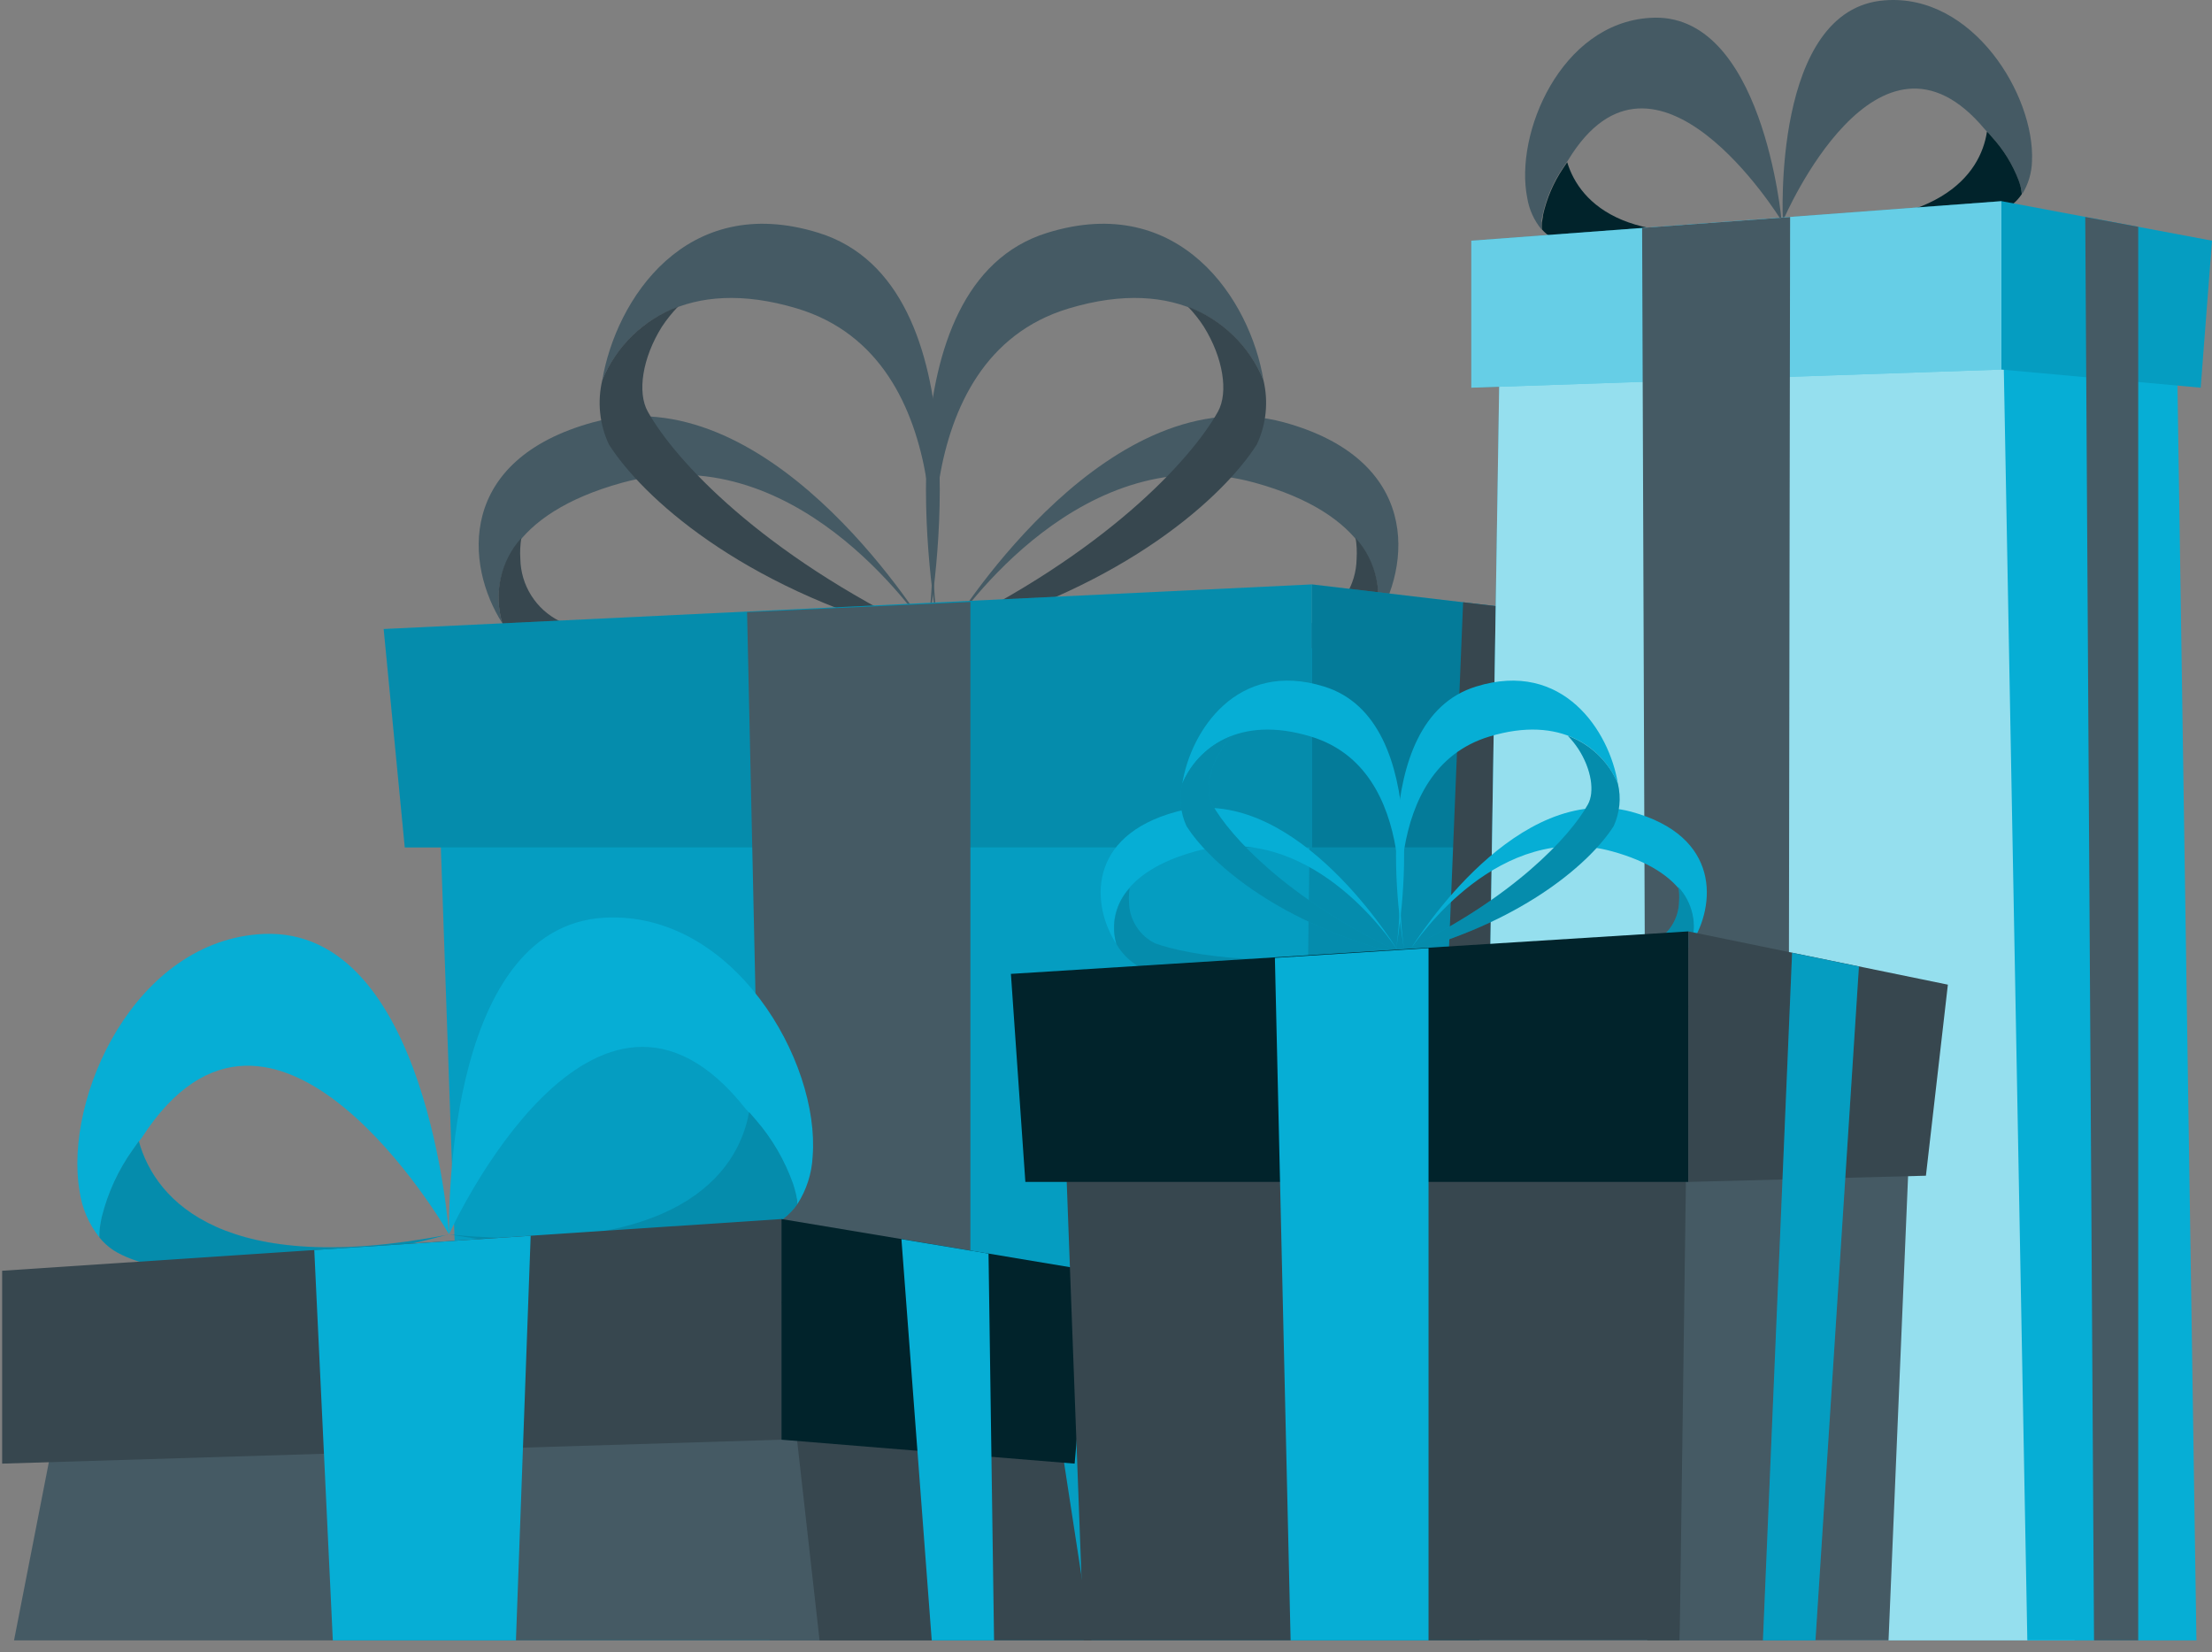 <svg width="158" height="118" viewBox="0 0 158 118" fill="none" xmlns="http://www.w3.org/2000/svg">
<rect x="0" y="0" width="158" height="118" fill="#808080" stroke="none"/>
<path d="M98.175 44.533C99.187 41.205 97.659 36.694 89.627 34.478C77.438 31.11 68.667 43.734 67.615 45.333C68.738 43.492 79.37 26.851 91.691 30.159C101.432 32.819 100.886 40.335 98.175 44.533Z" fill="#455A64"/>
<path d="M98.175 44.534C97.441 45.793 96.315 46.777 94.969 47.336C90.679 48.651 80.948 49.47 68.354 45.748L67.514 45.495C67.544 45.438 67.578 45.384 67.615 45.333L67.676 45.232H67.777C81.029 47.154 90.254 45.737 94.078 44.372C94.914 43.96 95.62 43.326 96.118 42.539C96.616 41.752 96.887 40.842 96.901 39.911C96.932 39.414 96.908 38.915 96.83 38.424C97.563 39.239 98.072 40.23 98.308 41.301C98.544 42.372 98.498 43.486 98.175 44.534Z" fill="#37474F"/>
<path d="M90.245 27.144C88.606 23.28 84.175 19.669 76.325 22.036C64.409 25.627 66.725 43.117 67.059 45.302C66.604 42.844 62.831 20.316 74.818 16.624C84.306 13.69 89.314 21.449 90.245 27.144Z" fill="#455A64"/>
<path d="M90.244 27.144C90.613 28.684 90.449 30.303 89.779 31.737C87.402 35.48 80.422 41.853 67.929 45.282L67.099 45.505C67.095 45.434 67.095 45.363 67.099 45.292C67.099 45.292 67.099 45.211 67.099 45.161H67.19C78.884 39.536 85.035 32.9 86.997 29.4C87.756 28.024 87.371 25.556 85.986 23.331C85.655 22.82 85.276 22.342 84.853 21.904C86.063 22.361 87.166 23.061 88.094 23.963C89.022 24.864 89.754 25.948 90.244 27.144Z" fill="#37474F"/>
<path d="M35.892 44.533C34.88 41.205 36.408 36.694 44.44 34.478C56.63 31.11 65.4 43.734 66.452 45.333C65.329 43.492 54.697 26.851 42.376 30.159C32.645 32.819 33.191 40.335 35.892 44.533Z" fill="#455A64"/>
<path d="M35.892 44.534C36.624 45.795 37.751 46.779 39.099 47.336C43.388 48.651 53.119 49.47 65.713 45.748L66.553 45.495L66.452 45.333L66.391 45.232H66.29C53.038 47.154 43.813 45.737 39.989 44.372C39.153 43.96 38.448 43.326 37.95 42.539C37.452 41.752 37.181 40.842 37.167 39.911C37.135 39.414 37.159 38.915 37.237 38.424C36.504 39.239 35.995 40.23 35.759 41.301C35.523 42.372 35.569 43.486 35.892 44.534Z" fill="#37474F"/>
<path d="M43.023 27.144C44.662 23.28 49.093 19.669 56.943 22.036C68.859 25.627 66.543 43.117 66.209 45.302C66.664 42.844 70.437 20.316 58.45 16.624C48.961 13.69 43.984 21.449 43.023 27.144Z" fill="#455A64"/>
<path d="M43.023 27.144C42.655 28.684 42.819 30.303 43.489 31.737C45.866 35.48 52.836 41.853 65.339 45.282L66.168 45.505C66.173 45.434 66.173 45.363 66.168 45.292C66.164 45.248 66.164 45.204 66.168 45.161H66.078C54.384 39.536 48.233 32.9 46.271 29.4C45.502 28.024 45.886 25.556 47.282 23.331C47.62 22.822 48.002 22.344 48.425 21.904C47.213 22.36 46.108 23.06 45.178 23.961C44.249 24.863 43.515 25.947 43.023 27.144Z" fill="#37474F"/>
<path d="M92.814 117.165H33.474L30.945 44.999L95.545 46.334L92.814 117.165Z" fill="#06AED5"/>
<path opacity="0.1" d="M92.814 117.165H33.474L30.945 44.999L95.545 46.334L92.814 117.165Z" fill="#00050D"/>
<path d="M114.542 117.165H92.814L93.714 46.334L117.203 48.206L114.542 117.165Z" fill="#06AED5"/>
<g opacity="0.2">
<path d="M114.542 117.165H92.814L93.714 46.334L117.203 48.206L114.542 117.165Z" fill="#00050D"/>
</g>
<path d="M27.405 44.928L28.912 60.527H93.714V41.742L27.405 44.928Z" fill="#06AED5"/>
<path opacity="0.2" d="M27.405 44.928L28.912 60.527H93.714V41.742L27.405 44.928Z" fill="#00050D"/>
<path d="M119.236 60.527H93.714V41.742L121.704 45.05L119.236 60.527Z" fill="#06AED5"/>
<path opacity="0.3" d="M119.236 60.527H93.714V41.742L121.704 45.05L119.236 60.527Z" fill="#00050D"/>
<path d="M111.71 43.866L106.935 117.043H101.483L104.508 43.016L111.71 43.866Z" fill="#37474F"/>
<path d="M69.314 42.996V117.165H54.98L53.362 43.724L69.314 42.996Z" fill="#455A64"/>
<path d="M58.046 82.599C57.987 83.812 57.611 84.987 56.953 86.008C56.953 85.775 56.872 85.543 56.812 85.3C56.758 85.053 56.691 84.81 56.609 84.572C56.024 82.888 55.121 81.332 53.949 79.989C53.818 79.838 53.696 79.686 53.554 79.534L53.453 79.413L53.261 79.2C42.518 65.594 32.291 87.647 32.079 88.153C32.079 88.153 31.492 66.161 43.206 65.544C52.401 65.079 58.582 75.801 58.046 82.599Z" fill="#06AED5"/>
<path d="M56.953 86.008C56.687 86.393 56.363 86.734 55.992 87.02C50.388 91.309 33.191 88.355 32.119 88.173C48.304 89.731 52.725 83.843 53.504 79.423L53.605 79.544C53.747 79.696 53.868 79.848 54 79.999C55.164 81.348 56.067 82.902 56.66 84.582C56.741 84.825 56.802 85.078 56.862 85.31C56.923 85.543 56.913 85.776 56.953 86.008Z" fill="#06AED5"/>
<path opacity="0.2" d="M56.953 86.008C56.687 86.393 56.363 86.734 55.992 87.02C50.388 91.309 33.191 88.355 32.119 88.173C48.304 89.731 52.725 83.843 53.504 79.423L53.605 79.544C53.747 79.696 53.868 79.848 54 79.999C55.164 81.348 56.067 82.902 56.66 84.582C56.741 84.825 56.802 85.078 56.862 85.31C56.923 85.543 56.913 85.776 56.953 86.008Z" fill="#00050D"/>
<path d="M5.686 85.098C5.858 86.3 6.347 87.435 7.103 88.385C7.111 88.148 7.135 87.912 7.173 87.677C7.173 87.424 7.254 87.171 7.305 86.919C7.729 85.187 8.481 83.552 9.52 82.103L9.864 81.618L9.955 81.487L10.127 81.264C19.525 66.687 31.805 87.667 32.069 88.153C32.069 88.153 30.561 66.202 18.827 66.707C9.642 67.122 4.533 78.391 5.686 85.098Z" fill="#06AED5"/>
<path d="M7.103 88.385C7.389 88.743 7.731 89.054 8.114 89.306C14.093 93.039 30.936 88.466 31.977 88.183H32.028C16.085 91.268 11.108 85.836 9.915 81.507L9.824 81.638L9.48 82.124C8.446 83.576 7.695 85.209 7.265 86.939C7.214 87.192 7.163 87.445 7.133 87.697C7.109 87.926 7.099 88.156 7.103 88.385Z" fill="#06AED5"/>
<path opacity="0.2" d="M7.103 88.385C7.389 88.743 7.731 89.054 8.114 89.306C14.093 93.039 30.936 88.466 31.977 88.183H32.028C16.085 91.268 11.108 85.836 9.915 81.507L9.824 81.638L9.48 82.124C8.446 83.576 7.695 85.209 7.265 86.939C7.214 87.192 7.163 87.445 7.133 87.697C7.109 87.926 7.099 88.156 7.103 88.385Z" fill="#00050D"/>
<path d="M63.528 117.165H1.002L6.161 90.763L57.277 92.948L63.528 117.165Z" fill="#455A64"/>
<path d="M77.954 117.165H58.541L55.82 92.948L74.484 94.576L77.954 117.165Z" fill="#37474F"/>
<path d="M0.153 90.763V104.54L55.82 102.831V87.07L0.153 90.763Z" fill="#37474F"/>
<path d="M76.76 104.54L55.82 102.831V87.07L77.954 90.763L76.76 104.54Z" fill="#01232B"/>
<path d="M36.853 117.165H23.773L22.448 89.286L37.905 88.264L36.853 117.165Z" fill="#06AED5"/>
<path d="M66.553 117.165H71.004L70.609 89.539L64.388 88.507L66.553 117.165Z" fill="#06AED5"/>
<path d="M109.09 14.146C109.225 14.967 109.574 15.738 110.101 16.381C110.091 16.216 110.091 16.051 110.101 15.886C110.101 15.714 110.152 15.542 110.182 15.36C110.444 14.162 110.931 13.026 111.619 12.011L111.852 11.667L111.912 11.576C111.955 11.526 111.992 11.472 112.024 11.414C118.235 1.218 127.066 15.461 127.258 15.774C127.258 15.774 125.923 0.692 117.83 1.278C111.497 1.683 108.159 9.533 109.09 14.146Z" fill="#455A64"/>
<path d="M110.132 16.381C110.342 16.624 110.592 16.829 110.87 16.988C115.058 19.456 126.57 15.976 127.288 15.794C116.363 18.202 112.843 14.55 111.943 11.586L111.882 11.677L111.649 12.021C110.966 13.038 110.478 14.174 110.213 15.37C110.213 15.552 110.152 15.724 110.132 15.896C110.122 16.057 110.122 16.22 110.132 16.381Z" fill="#01232B"/>
<path d="M145.143 11.505C145.124 12.339 144.883 13.153 144.445 13.862C144.416 13.702 144.379 13.543 144.334 13.387C144.292 13.216 144.242 13.047 144.182 12.881C143.747 11.735 143.098 10.681 142.27 9.776L141.997 9.462L141.916 9.391L141.785 9.25C134.147 0.064 127.491 15.43 127.349 15.784C127.349 15.784 126.56 0.611 134.623 0.024C140.915 -0.472 145.355 6.812 145.143 11.505Z" fill="#455A64"/>
<path d="M144.415 13.862C144.237 14.134 144.019 14.376 143.767 14.581C139.994 17.615 128.098 15.896 127.359 15.794C138.487 16.584 141.471 12.456 141.926 9.401L142.007 9.472L142.28 9.786C143.108 10.691 143.757 11.745 144.192 12.891C144.252 13.057 144.303 13.226 144.344 13.397C144.375 13.551 144.399 13.706 144.415 13.862Z" fill="#01232B"/>
<path d="M148.188 117.165H105.671L107.229 18.384L143.939 17.079L148.188 117.165Z" fill="#06AED5"/>
<path opacity="0.6" d="M148.188 117.165H105.671L107.229 18.384L143.939 17.079L148.188 117.165Z" fill="#F5FFFF"/>
<path d="M156.887 117.165H144.809L142.958 17.079L155.411 19.406L156.887 117.165Z" fill="#06AED5"/>
<path d="M105.094 17.191V27.691L142.958 26.396V14.368L105.094 17.191Z" fill="#06AED5"/>
<path opacity="0.4" d="M105.094 17.191V27.691L142.958 26.396V14.368L105.094 17.191Z" fill="#F5FFFF"/>
<path d="M157.191 27.691L142.958 26.396V14.368L158 17.191L157.191 27.691Z" fill="#06AED5"/>
<path opacity="0.1" d="M157.191 27.691L142.958 26.396V14.368L158 17.191L157.191 27.691Z" fill="#00050D"/>
<path d="M117.294 16.28L117.668 117.165H127.703L127.865 15.501L117.294 16.28Z" fill="#455A64"/>
<path d="M148.946 15.501L152.73 16.199V117.165H149.573L148.946 15.501Z" fill="#455A64"/>
<path d="M120.794 67.436C121.442 65.241 120.45 62.267 115.16 60.81C107.118 58.595 101.342 66.879 100.644 67.962C101.392 66.758 108.392 55.823 116.515 57.977C122.939 59.717 122.575 64.674 120.794 67.436Z" fill="#06AED5"/>
<path d="M120.794 67.436C120.313 68.269 119.57 68.92 118.68 69.287C115.858 70.157 109.434 70.693 101.129 68.275L100.633 68.043L100.694 67.931V67.871H100.765C109.495 69.135 115.584 68.205 118.073 67.304C118.625 67.036 119.091 66.62 119.42 66.102C119.748 65.584 119.927 64.984 119.934 64.371C119.96 64.033 119.943 63.693 119.884 63.359C120.382 63.898 120.728 64.559 120.888 65.275C121.048 65.991 121.016 66.736 120.794 67.436Z" fill="#06AED5"/>
<path opacity="0.2" d="M120.794 67.436C120.313 68.269 119.57 68.92 118.68 69.287C115.858 70.157 109.434 70.693 101.129 68.275L100.633 68.043L100.694 67.931V67.871H100.765C109.495 69.135 115.584 68.205 118.073 67.304C118.625 67.036 119.091 66.62 119.42 66.102C119.748 65.584 119.927 64.984 119.934 64.371C119.96 64.033 119.943 63.693 119.884 63.359C120.382 63.898 120.728 64.559 120.888 65.275C121.048 65.991 121.016 66.736 120.794 67.436Z" fill="#00050D"/>
<path d="M115.564 55.974C114.482 53.435 111.518 51.048 106.389 52.606C98.529 54.973 100.056 66.505 100.319 67.931C100.026 66.313 97.528 51.463 105.438 49.035C111.649 47.103 114.957 52.222 115.564 55.974Z" fill="#06AED5"/>
<path d="M115.564 55.975C115.804 56.992 115.698 58.06 115.261 59.009C113.693 61.477 109.09 65.645 100.856 67.931L100.31 68.083V67.931C100.31 67.931 100.31 67.881 100.31 67.85C100.31 67.82 100.31 67.85 100.37 67.85C108.079 64.148 112.135 59.758 113.42 57.462C113.925 56.561 113.673 54.933 112.742 53.496C112.521 53.161 112.271 52.846 111.993 52.555C112.79 52.852 113.518 53.308 114.132 53.896C114.746 54.484 115.233 55.191 115.564 55.975Z" fill="#06AED5"/>
<path opacity="0.2" d="M115.564 55.975C115.804 56.992 115.698 58.06 115.261 59.009C113.693 61.477 109.09 65.645 100.856 67.931L100.31 68.083V67.931C100.31 67.931 100.31 67.881 100.31 67.85C100.31 67.82 100.31 67.85 100.37 67.85C108.079 64.148 112.135 59.758 113.42 57.462C113.925 56.561 113.673 54.933 112.742 53.496C112.521 53.161 112.271 52.846 111.993 52.555C112.79 52.852 113.518 53.308 114.132 53.896C114.746 54.484 115.233 55.191 115.564 55.975Z" fill="#00050D"/>
<path d="M79.744 67.436C79.087 65.241 80.088 62.267 85.379 60.81C93.411 58.595 99.197 66.879 99.885 67.962C99.146 66.758 92.136 55.823 84.023 57.977C77.6 59.717 77.954 64.674 79.744 67.436Z" fill="#06AED5"/>
<path d="M79.744 67.436C80.223 68.271 80.967 68.923 81.858 69.287C84.68 70.157 91.094 70.693 99.399 68.275L99.955 68.114L99.884 68.002V67.942H99.824C91.084 69.206 85.004 68.275 82.505 67.375C81.957 67.103 81.493 66.686 81.165 66.169C80.836 65.651 80.656 65.054 80.644 64.442C80.623 64.103 80.64 63.764 80.695 63.43C80.204 63.959 79.858 64.606 79.692 65.308C79.525 66.01 79.543 66.743 79.744 67.436Z" fill="#06AED5"/>
<path opacity="0.2" d="M79.744 67.436C80.223 68.271 80.967 68.923 81.858 69.287C84.68 70.157 91.094 70.693 99.399 68.275L99.955 68.114L99.884 68.002V67.942H99.824C91.084 69.206 85.004 68.275 82.505 67.375C81.957 67.103 81.493 66.686 81.165 66.169C80.836 65.651 80.656 65.054 80.644 64.442C80.623 64.103 80.64 63.764 80.695 63.43C80.204 63.959 79.858 64.606 79.692 65.308C79.525 66.01 79.543 66.743 79.744 67.436Z" fill="#00050D"/>
<path d="M84.448 55.974C85.53 53.435 88.494 51.048 93.623 52.606C101.483 54.973 99.955 66.505 99.692 67.931C99.986 66.313 102.474 51.463 94.574 49.035C88.353 47.103 85.045 52.222 84.448 55.974Z" fill="#06AED5"/>
<path d="M84.448 55.975C84.207 56.992 84.314 58.06 84.751 59.009C86.319 61.477 90.922 65.645 99.156 67.931L99.702 68.083V67.931C99.702 67.931 99.702 67.881 99.702 67.85C99.702 67.82 99.702 67.85 99.642 67.85C91.933 64.148 87.877 59.758 86.592 57.462C86.087 56.561 86.339 54.933 87.27 53.496C87.487 53.158 87.738 52.843 88.019 52.555C87.22 52.849 86.491 53.304 85.876 53.892C85.262 54.481 84.776 55.19 84.448 55.975Z" fill="#06AED5"/>
<path opacity="0.2" d="M84.448 55.975C84.207 56.992 84.314 58.06 84.751 59.009C86.319 61.477 90.922 65.645 99.156 67.931L99.702 68.083V67.931C99.702 67.931 99.702 67.881 99.702 67.85C99.702 67.82 99.702 67.85 99.642 67.85C91.933 64.148 87.877 59.758 86.592 57.462C86.087 56.561 86.339 54.933 87.27 53.496C87.487 53.158 87.738 52.843 88.019 52.555C87.22 52.849 86.491 53.304 85.876 53.892C85.262 54.481 84.776 55.19 84.448 55.975Z" fill="#00050D"/>
<path d="M119.975 117.165H77.418L75.668 70.329L121.846 71.897L119.975 117.165Z" fill="#37474F"/>
<path d="M134.895 117.165H119.975L120.592 71.897L136.726 73.687L134.895 117.165Z" fill="#455A64"/>
<path d="M72.208 69.56L73.24 84.42H120.592V66.525L72.208 69.56Z" fill="#01232B"/>
<path d="M137.566 83.975L120.592 84.42V66.525L139.134 70.329L137.566 83.975Z" fill="#37474F"/>
<path d="M132.781 69.034L129.676 117.165H125.923L128.007 68.053L132.781 69.034Z" fill="#06AED5"/>
<path opacity="0.1" d="M132.781 69.034L129.676 117.165H125.923L128.007 68.053L132.781 69.034Z" fill="#00050D"/>
<path d="M102.039 67.719V117.165H92.186L91.064 68.417L102.039 67.719Z" fill="#06AED5"/>
</svg>
